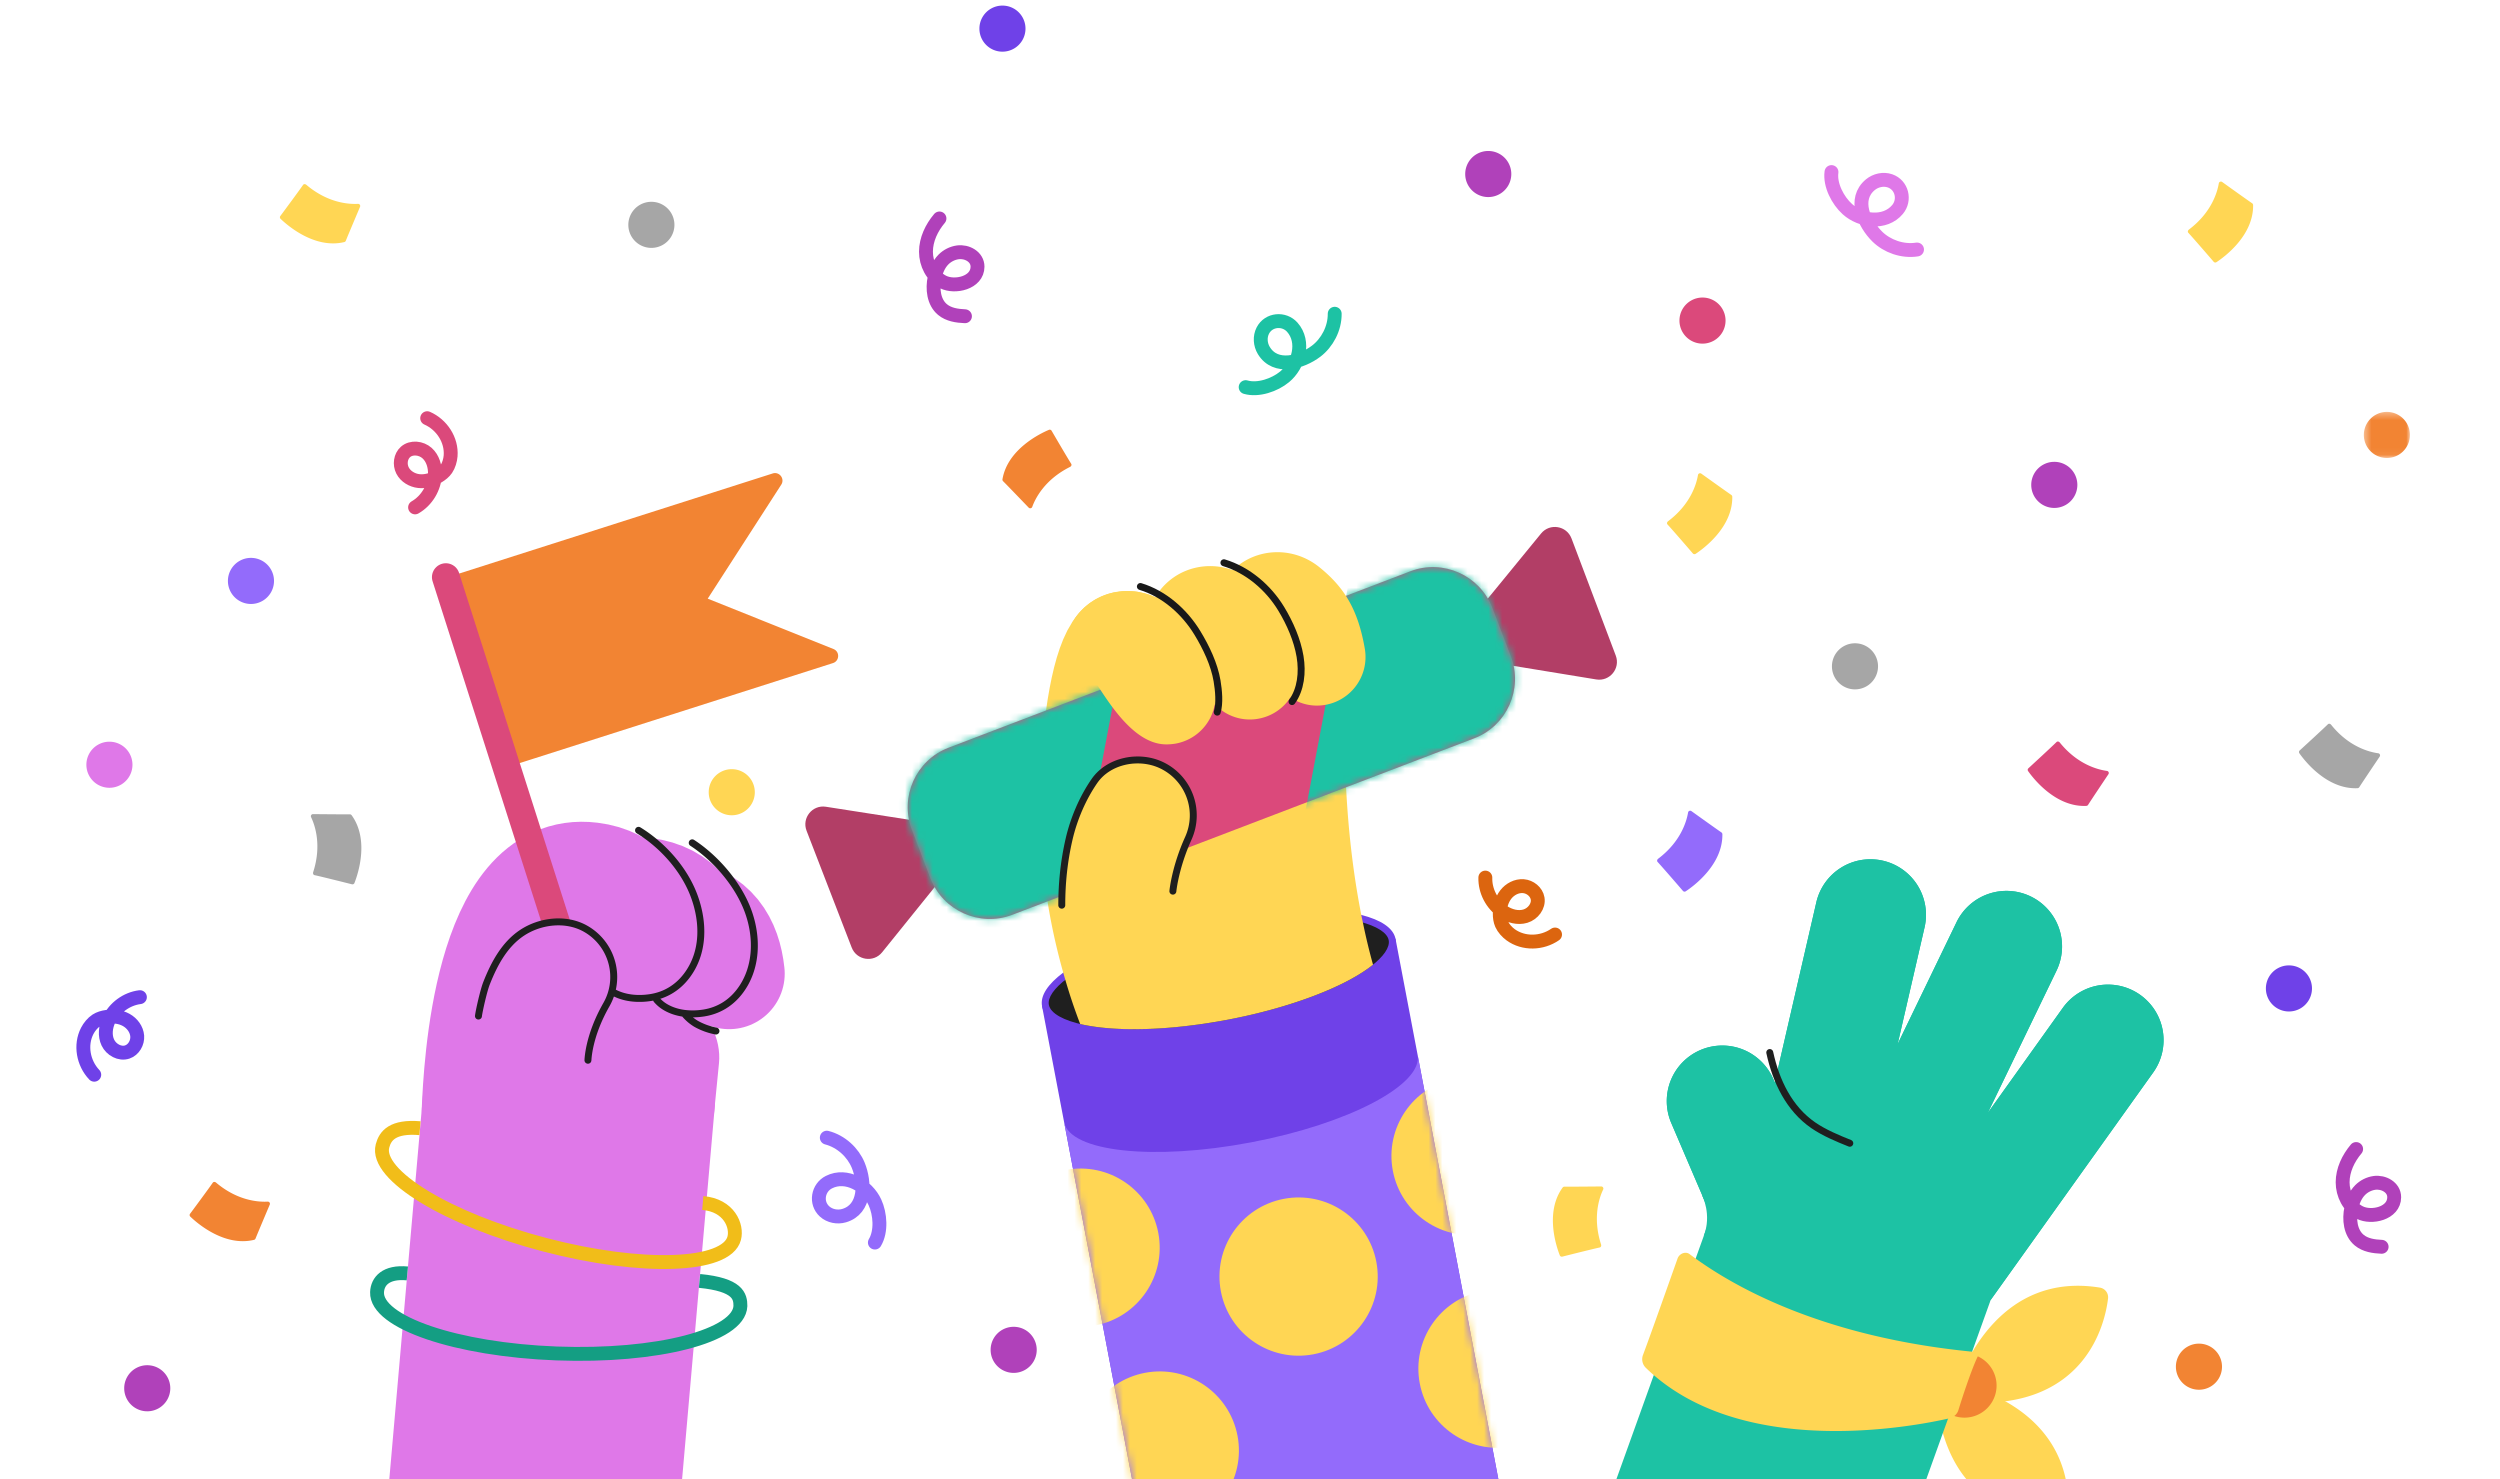<svg xmlns="http://www.w3.org/2000/svg" xmlns:xlink="http://www.w3.org/1999/xlink" width="360" height="213" viewBox="0 0 360 213">
    <defs>
        <path id="a" d="M50.926 0l15.875 83.423-50.907 9.687L.02 9.687c.816 4.292 12.874 5.602 26.931 2.927C41.009 9.939 51.743 4.293 50.926 0"/>
        <path id="c" d="M82.47 25.193L15.943 50.612c-4.691 1.792-9.994-.58-11.786-5.27L1.482 38.34c-1.792-4.69.579-9.994 5.269-11.786l66.528-25.42c4.69-1.791 9.994.58 11.786 5.27l2.675 7.003c1.792 4.69-.58 9.994-5.27 11.786"/>
        <path id="e" d="M55.047-49.122h47.077v113.35H55.047z"/>
        <path id="f" d="M.394.322h6.638v6.637H.394z"/>
    </defs>
    <g fill="none" fill-rule="evenodd">
        <path fill="#DF78E8" d="M102.816 160.37l.717-7.262c.347-3.513-1.531-7.454-4.824-8.723l-6.61-4.259-3.764 6.352-2.331 13.985 16.812-.094z"/>
        <path stroke="#DF78E8" stroke-linecap="round" stroke-linejoin="round" stroke-width="16" d="M100.357 137.064c-.464-4.362-2.506-7.823-7.61-8.446-14.766-1.805-16.084 27.98-16.325 33.239"/>
        <path stroke="#DF78E8" stroke-linecap="round" stroke-linejoin="round" stroke-width="16" d="M104.999 140.2c-.464-4.364-2.506-7.824-7.612-8.448-14.764-1.805-16.082 27.981-16.324 33.24"/>
        <path stroke="#DF78E8" stroke-linecap="round" stroke-linejoin="round" stroke-width="16" d="M92.674 134.858c-.464-4.363-2.506-7.823-7.612-8.447-14.764-1.804-16.082 27.98-16.324 33.24"/>
        <path stroke="#1F1F1F" stroke-linecap="round" stroke-linejoin="round" d="M91.951 119.566c3.438 2.107 6.607 5.604 8.036 9.533 1.377 3.787 1.41 8.127-1.123 11.44-1.296 1.695-3.054 2.77-5.152 3.104-1.823.29-3.85.133-5.477-.803a4.987 4.987 0 0 1-1.343-1.11"/>
        <path stroke="#1F1F1F" stroke-linecap="round" stroke-linejoin="round" d="M99.68 121.367c3.372 2.2 6.531 5.863 7.972 9.636 1.484 3.887 1.4 8.448-1.135 11.761-1.296 1.694-3.054 2.77-5.152 3.104-1.823.29-3.85.133-5.477-.804a4.999 4.999 0 0 1-1.343-1.109M103.1 148.469a9.502 9.502 0 0 1-2.873-1.046 6.64 6.64 0 0 1-1.543-1.292"/>
        <path stroke="#DF78E8" stroke-width="42" d="M76.771 217.212l5.268-60.056"/>
        <path stroke="#149E83" stroke-width="2" d="M100.733 184.454c5.543.539 5.89 2.216 5.886 3.608-.163 4.32-12.008 7.383-26.458 6.838-14.448-.546-26.03-4.491-25.866-8.814.06-1.572 1.25-3.006 4.36-2.713"/>
        <path stroke="#F1BD19" stroke-width="2" d="M101.201 173.235c3.8.327 4.989 3.304 4.525 5.071-1.098 4.183-13.325 4.6-27.31.931-13.987-3.67-24.435-10.036-23.337-14.219.39-1.486 1.457-2.884 5.399-2.558"/>
        <path fill="#F28433" d="M101.913 86.208l18.103 7.25c.938.375.889 1.72-.073 2.026L74.86 109.877a1.077 1.077 0 0 1-1.354-.698l-8.058-25.24a1.077 1.077 0 0 1 .698-1.355l45.12-14.405c.964-.307 1.783.761 1.235 1.611l-10.59 16.418z"/>
        <path fill="#DF78E8" d="M64.2 83.107l16.056 50.292"/>
        <path stroke="#DB497B" stroke-linecap="round" stroke-linejoin="round" stroke-width="4" d="M64.2 83.107l16.056 50.292"/>
        <path fill="#DF78E8" d="M68.898 146.31c.08-.695.735-3.638 1.161-4.72 1.082-2.752 2.57-5.568 5.095-7.251 2.645-1.762 6.376-2.2 9.194-.588a8 8 0 0 1 2.976 10.915c-2.607 4.562-2.65 7.982-2.66 8.008"/>
        <path stroke="#1F1F1F" stroke-linecap="round" stroke-linejoin="round" d="M68.898 146.31c.08-.695.735-3.638 1.161-4.72 1.082-2.752 2.57-5.568 5.095-7.251 2.645-1.762 6.376-2.2 9.194-.588a8 8 0 0 1 2.976 10.915c-2.607 4.562-2.65 7.982-2.66 8.008"/>
        <path fill="#6F41E8" d="M216.834 218.63l-50.904 9.686-15.882-83.46 50.904-9.688z"/>
        <g transform="translate(153.207 151.883)">
            <mask id="b" fill="#fff">
                <use xlink:href="#a"/>
            </mask>
            <use fill="#936BFB" xlink:href="#a"/>
            <path fill="#FFD654" d="M44.984 29.814c1.177 6.182-2.881 12.147-9.063 13.322-6.181 1.177-12.146-2.88-13.323-9.062-1.176-6.181 2.882-12.146 9.064-13.322 6.18-1.176 12.146 2.88 13.322 9.063M69.75 12.454c1.176 6.182-2.882 12.146-9.064 13.323-6.18 1.176-12.146-2.882-13.323-9.063-1.176-6.18 2.882-12.146 9.064-13.323 6.181-1.175 12.146 2.882 13.322 9.063M73.627 43.077c1.177 6.182-2.88 12.146-9.063 13.322-6.18 1.176-12.146-2.88-13.323-9.062-1.176-6.182 2.882-12.147 9.064-13.323 6.181-1.176 12.146 2.881 13.322 9.063M24.995 54.865c1.176 6.182-2.882 12.146-9.063 13.322-6.182 1.177-12.147-2.88-13.323-9.062-1.176-6.182 2.881-12.147 9.063-13.323 6.181-1.176 12.146 2.881 13.323 9.063M13.588 25.652c1.177 6.182-2.88 12.146-9.063 13.323-6.18 1.176-12.146-2.882-13.322-9.063C-9.974 23.73-5.916 17.765.266 16.59c6.181-1.176 12.146 2.881 13.322 9.063" mask="url(#b)"/>
        </g>
        <path fill="#1F1F1F" d="M163.302 148.703c-2.77 0-5.202-.208-7.229-.617-3.289-.675-5.252-1.845-5.527-3.293-.305-1.585 1.387-3.234 2.859-4.337 4.18-3.153 11.922-6.03 20.712-7.699 4.732-.9 9.417-1.377 13.552-1.377 3.222 0 6.069.294 8.231.85 2.695.683 4.316 1.77 4.564 3.061.294 1.563-1.34 3.183-2.762 4.267-4.105 3.14-12.079 6.116-20.81 7.766-4.742.902-9.442 1.38-13.59 1.38"/>
        <path fill="#6F41E8" d="M187.67 130.88c-4.037 0-8.72.448-13.646 1.386-9.12 1.73-16.849 4.72-20.919 7.79-2.2 1.65-3.34 3.32-3.05 4.83.33 1.74 2.51 2.99 5.92 3.69 2.045.413 4.532.627 7.33.627 4.045 0 8.738-.447 13.68-1.387 9.2-1.74 16.98-4.77 21.02-7.86 2.14-1.63 3.23-3.27 2.95-4.76-.3-1.56-2.09-2.73-4.93-3.45-2.216-.569-5.072-.866-8.355-.866m.001 0v1c3.18 0 5.982.29 8.108.835 2.458.624 3.988 1.597 4.193 2.666.193 1.026-.72 2.368-2.574 3.78-4.046 3.095-11.939 6.034-20.6 7.672-4.71.897-9.376 1.37-13.493 1.37-2.739 0-5.138-.204-7.129-.606-3.035-.623-4.908-1.68-5.139-2.9-.199-1.037.748-2.4 2.67-3.842 4.06-3.063 11.917-5.978 20.505-7.607 4.7-.894 9.354-1.368 13.458-1.368l.001-1"/>
        <path fill="#FFD654" d="M197.715 138.916c-.1.08-.21.17-.32.25-4.04 3.09-11.94 6.03-20.6 7.67-4.71.89-9.37 1.37-13.49 1.37-2.74 0-5.14-.21-7.13-.61-.22-.04-.43-.09-.63-.14a79.68 79.68 0 0 1-2.14-6.37c-.1-.34-.2-.68-.3-1.03-2.42-8.57-4.55-20.98-2.59-34.74.1 0 43.34-6.62 43.34-6.62s-1.21 15.85 2.17 33.05c.07.36.15.73.23 1.1.41 2.01.9 4.05 1.46 6.07"/>
        <path stroke="#FFD654" stroke-linecap="round" stroke-linejoin="round" stroke-width="14" d="M168.05 100.19c-.743-4.25-1.958-5.802-4.049-7.49-.98-.79-2.479-.82-3.31.13-2.173 2.478-3.58 10.567-3.998 20.868 0 0-.383 8.042 1.148 14.17"/>
        <path fill="#B23E66" d="M116.145 119.625c-.71-1.839.836-3.758 2.784-3.453l8.908 1.39 8.91 1.39c1.948.305 2.835 2.604 1.598 4.14l-5.658 7.018-5.66 7.02c-1.236 1.535-3.671 1.155-4.382-.684l-3.25-8.41-3.25-8.41zM226.297 77.538c-.696-1.845-3.129-2.243-4.378-.718l-5.71 6.978-5.713 6.976c-1.249 1.526-.378 3.831 1.568 4.15l8.898 1.458 8.898 1.458c1.945.32 3.506-1.588 2.81-3.433l-3.186-8.434-3.187-8.435z"/>
        <g transform="translate(129.825 81.122)">
            <mask id="d" fill="#fff">
                <use xlink:href="#c"/>
            </mask>
            <use fill="#DB497B" xlink:href="#c"/>
            <path fill="#1DC2A4" d="M33.918 1.95l-17.6 92.97c-.933 4.933-5.734 8.206-10.668 7.271l-11.219-2.124c-4.933-.933-8.206-5.734-7.272-10.668L4.76-3.57c.933-4.933 5.734-8.206 10.668-7.27l11.22 2.122c4.932.935 8.205 5.734 7.271 10.668M101.965-36.17l-17.6 92.968c-.933 4.933-5.734 8.206-10.668 7.271l-11.219-2.123c-4.933-.934-8.205-5.735-7.272-10.668l17.6-92.97c.933-4.933 5.734-8.206 10.668-7.27l11.22 2.123c4.932.934 8.205 5.734 7.271 10.668" mask="url(#d)"/>
        </g>
        <path fill="#FFD654" d="M196.531 93.4c-.943-5.403-2.78-8.693-6.548-11.73-3.782-3.053-9.11-2.821-12.456.43-3.548-1.294-7.6-.41-10.18 2.529-.378.432-.687.9-.942 1.388-3.725-1.75-8.207-.966-10.979 2.199-2.548 2.908-1.578 6.182 1.331 8.73 1.363 1.195 5.52 10.355 11.284 10.245a7.97 7.97 0 0 0 1.212-.105 6.995 6.995 0 0 0 5.677-5.652c1.293 1.347 3.088 2.173 5.03 2.173a6.97 6.97 0 0 0 5.854-3.164c1.113.729 2.424 1.163 3.814 1.163a7 7 0 0 0 6.903-8.205"/>
        <path stroke="#191919" stroke-linecap="round" stroke-linejoin="round" d="M164.216 84.457c3.44 1.043 6.372 3.655 8.22 6.702 1.253 2.066 2.42 4.495 2.821 6.887.24 1.431.397 3.2.027 4.501M176.245 81.036c3.44 1.043 6.401 3.581 8.25 6.628 1.252 2.065 2.312 4.47 2.713 6.861.388 2.315.1 4.766-1.154 6.503"/>
        <path fill="#FFD654" d="M168.894 128.326c.008-.032.314-3.38 2.229-7.62a8 8 0 0 0-4.001-10.583c-3.2-1.443-7.494-.603-9.534 2.358-1.714 2.488-2.975 5.47-3.646 8.384-.717 3.114-1.047 6.273-1.047 9.483"/>
        <path stroke="#1F1F1F" stroke-linecap="round" stroke-linejoin="round" d="M168.894 128.326c.008-.032.314-3.38 2.229-7.62a8 8 0 0 0-4.001-10.583c-3.2-1.443-7.494-.603-9.534 2.358-1.714 2.488-2.975 5.47-3.646 8.384-.717 3.114-1.047 6.273-1.047 9.483"/>
        <path fill="#FFD654" stroke="#FFD654" d="M280.347 199.317c4.019.747 17.298 4.266 17.017 18.068a.917.917 0 0 1-.9.89c-3.445.073-16.064-.84-17.196-18.003a.916.916 0 0 1 1.079-.955z"/>
        <path fill="#FFD654" stroke="#FFD654" d="M282.026 200.216c1.305-3.873 6.655-16.525 20.282-14.306a.915.915 0 0 1 .754 1.015c-.412 3.422-3.09 15.787-20.242 14.495a.917.917 0 0 1-.794-1.204z"/>
        <path fill="#F28433" d="M287.507 199.519a4.623 4.623 0 1 1-9.246 0 4.623 4.623 0 0 1 9.246 0"/>
        <path fill="#1DC2A4" d="M308.207 143.273a8 8 0 0 0-11.16 1.857l-10.798 15.112 9.868-20.425a8 8 0 1 0-14.406-6.961l-8.45 17.49 3.878-16.814a7.999 7.999 0 0 0-5.997-9.593 7.997 7.997 0 0 0-9.593 5.997l-5.983 25.938-.2-.468a8 8 0 0 0-10.505-4.202 8.002 8.002 0 0 0-4.202 10.505l5.592 13.047a7.97 7.97 0 0 0 4.011 4.117l-.142.616a7.999 7.999 0 0 0 7.802 9.8 7.952 7.952 0 0 0 3.141-.652 7.973 7.973 0 0 0 1.943 1.323 7.984 7.984 0 0 0 3.002.772 7.984 7.984 0 0 0 3.331 6.935 7.993 7.993 0 0 0 11.16-1.858l29.565-41.376a7.998 7.998 0 0 0-1.857-11.16"/>
        <path fill="#1DC2A4" d="M308.207 143.273a8 8 0 0 0-11.16 1.857l-10.798 15.112 9.868-20.425a8 8 0 1 0-14.406-6.961l-8.45 17.49 3.878-16.814a7.999 7.999 0 0 0-5.997-9.593 7.997 7.997 0 0 0-9.593 5.997l-5.983 25.938-.2-.468a8 8 0 0 0-10.505-4.202 8.002 8.002 0 0 0-4.202 10.505l5.592 13.047c.043.1.096.196.143.294l-16.725 46.56 39.527 14.198 17.402-48.445-.05-.018 23.516-32.912a7.998 7.998 0 0 0-1.857-11.16"/>
        <path stroke="#1F1F1F" stroke-linecap="round" stroke-linejoin="round" d="M254.845 151.562c.901 4.17 2.805 8.085 6.253 10.468 1.575 1.089 3.546 1.909 5.273 2.599"/>
        <path fill="#1DC2A4" d="M245.135 172.203s1.388 2.717.211 5.75c.053.018 1.81-1.179 1.81-1.179l1.302-2.215-2.831-2.954-.492.598z"/>
        <path fill="#FFD654" d="M243.298 180.593c5.272 3.961 18.303 12.065 41.814 14.156-.846 1.32-2.47 6.237-3.108 8.325-.184.601-.714 1.035-1.34 1.177-5.278 1.203-30.057 5.952-43.669-7.288a1.729 1.729 0 0 1-.402-1.853c1.06-2.824 3.857-10.718 4.976-13.883.246-.695 1.132-1.082 1.73-.634"/>
        <path stroke="#DB497B" stroke-linecap="round" stroke-linejoin="bevel" stroke-width="2" d="M61.515 60.22c2.104.926 3.553 3.139 3.374 5.43-.05.628-.267 1.38-.624 1.897-.297.432-.716.766-1.164 1.035-.835.502-1.816.8-2.784.695-.968-.106-1.909-.658-2.353-1.524-.444-.866-.3-2.035.431-2.677.85-.745 2.254-.586 3.098.167.843.753 1.18 1.95 1.138 3.08-.07 1.924-1.19 3.779-2.86 4.739"/>
        <path stroke="#6F41E8" stroke-linecap="round" stroke-linejoin="bevel" stroke-width="2" d="M13.572 154.76c-1.583-1.667-2.063-4.269-1.011-6.312.287-.56.778-1.169 1.307-1.509.441-.283.957-.429 1.474-.504.964-.141 1.986-.036 2.836.436.851.472 1.506 1.344 1.581 2.315.075.97-.51 1.993-1.433 2.302-1.072.359-2.306-.332-2.792-1.352-.486-1.021-.335-2.254.141-3.279.81-1.748 2.56-3.026 4.471-3.266"/>
        <path stroke="#DC650F" stroke-linecap="round" stroke-linejoin="bevel" stroke-width="2" d="M223.927 134.57c-1.889 1.31-4.533 1.39-6.394.037-.508-.37-1.036-.946-1.292-1.522-.211-.478-.278-1.01-.273-1.534.008-.972.267-1.965.862-2.736.597-.77 1.558-1.284 2.529-1.21.97.073 1.892.807 2.057 1.766.192 1.114-.677 2.228-1.76 2.553-1.083.327-2.28-.01-3.221-.637-1.604-1.067-2.601-2.99-2.546-4.916"/>
        <path fill="#F28433" d="M148.642 72.99c.452-1.24 1.812-3.938 5.437-5.751.18-.092.28-.28.173-.452-.618-.984-2.327-3.91-2.821-4.759a.307.307 0 0 0-.386-.131c-1.156.486-5.952 2.753-6.69 7.119a.317.317 0 0 0 .092.28c.545.538 2.799 2.882 3.68 3.801.16.168.436.11.515-.106"/>
        <path fill="#A6A6A6" d="M44.797 117.674c.57 1.19 1.545 4.052.303 7.909-.06.193.004.397.201.44 1.136.247 4.423 1.075 5.374 1.315a.308.308 0 0 0 .365-.184c.461-1.167 2.198-6.178-.405-9.76a.318.318 0 0 0-.263-.132c-.766.014-4.019-.018-5.292-.03a.307.307 0 0 0-.283.442M342.46 108.47c-1.307-.18-4.233-.937-6.772-4.097-.126-.157-.333-.214-.477-.073-.83.813-3.33 3.103-4.055 3.765a.308.308 0 0 0-.047.405c.721 1.027 3.952 5.234 8.374 5.03a.316.316 0 0 0 .255-.147c.41-.648 2.225-3.347 2.936-4.404a.307.307 0 0 0-.214-.48"/>
        <path fill="#936BFB" d="M243.083 117.001c-.219 1.302-1.063 4.204-4.296 6.648-.16.122-.225.327-.088.475.788.855 3.002 3.421 3.643 4.164a.308.308 0 0 0 .404.06c1.048-.69 5.35-3.795 5.276-8.222a.32.32 0 0 0-.14-.26c-.634-.428-3.279-2.322-4.315-3.064a.306.306 0 0 0-.484.2"/>
        <path fill="#FFD654" d="M319.508 26.405c-.219 1.302-1.062 4.204-4.296 6.648-.16.123-.224.328-.087.476.787.854 3.002 3.42 3.643 4.163a.307.307 0 0 0 .403.06c1.05-.69 5.35-3.794 5.277-8.222a.32.32 0 0 0-.14-.26c-.635-.427-3.279-2.322-4.315-3.064a.307.307 0 0 0-.485.2M244.508 68.406c-.219 1.301-1.062 4.203-4.296 6.647-.16.123-.224.328-.087.475.787.855 3.002 3.421 3.643 4.164a.307.307 0 0 0 .403.06c1.05-.69 5.35-3.794 5.277-8.221a.32.32 0 0 0-.14-.26c-.635-.428-3.279-2.323-4.315-3.064a.307.307 0 0 0-.485.199M230.855 171.291c-.568 1.19-1.545 4.051-.303 7.91.062.192-.004.396-.201.438-1.136.247-4.423 1.075-5.374 1.316a.308.308 0 0 1-.364-.184c-.462-1.167-2.2-6.178.404-9.76a.317.317 0 0 1 .264-.132c.765.013 4.018-.018 5.292-.03a.307.307 0 0 1 .282.442"/>
        <path fill="#F28433" d="M38.545 173.035c-1.317.071-4.334-.117-7.427-2.737-.154-.13-.367-.148-.482.018-.662.956-2.68 3.68-3.266 4.466a.307.307 0 0 0 .03.407c.903.871 4.873 4.39 9.177 3.35a.322.322 0 0 0 .223-.194c.28-.713 1.55-3.708 2.046-4.88a.307.307 0 0 0-.3-.43"/>
        <path fill="#FFD654" d="M51.545 29.355c-1.317.07-4.334-.117-7.427-2.737-.154-.13-.367-.148-.482.018-.662.956-2.68 3.679-3.266 4.466a.307.307 0 0 0 .03.407c.903.87 4.873 4.389 9.177 3.35a.322.322 0 0 0 .223-.194c.28-.713 1.55-3.708 2.046-4.88a.307.307 0 0 0-.3-.43"/>
        <path fill="#DB497B" d="M303.396 111.011c-1.308-.177-4.235-.928-6.782-4.081-.127-.157-.333-.214-.478-.072-.83.814-3.323 3.109-4.045 3.773a.307.307 0 0 0-.046.405c.723 1.027 3.962 5.226 8.385 5.012a.319.319 0 0 0 .255-.148c.409-.649 2.217-3.352 2.926-4.41a.307.307 0 0 0-.215-.479"/>
        <path fill="#DF78E8" d="M19.075 110.123a3.318 3.318 0 1 1-6.636 0 3.318 3.318 0 0 1 6.636 0"/>
        <path fill="#FFD654" d="M108.693 114.08a3.319 3.319 0 1 1-6.638 0 3.319 3.319 0 0 1 6.638 0"/>
        <path fill="#936BFB" d="M39.458 83.654a3.319 3.319 0 1 1-6.638 0 3.319 3.319 0 0 1 6.638 0"/>
        <path fill="#B041BA" d="M24.522 199.91a3.318 3.318 0 1 1-6.636 0 3.318 3.318 0 0 1 6.636 0"/>
        <path fill="#A6A6A6" d="M97.118 32.378a3.319 3.319 0 1 1-6.638 0 3.319 3.319 0 0 1 6.638 0"/>
        <path fill="#F28433" d="M319.969 196.804a3.319 3.319 0 1 1-6.64-.002 3.319 3.319 0 0 1 6.64.002"/>
        <path fill="#B041BA" d="M149.288 194.378a3.319 3.319 0 1 1-6.638 0 3.319 3.319 0 0 1 6.638 0M299.139 69.825a3.319 3.319 0 1 1-6.64-.002 3.319 3.319 0 0 1 6.64.002M217.628 25.059a3.318 3.318 0 1 1-6.637.001 3.318 3.318 0 0 1 6.637-.001"/>
        <path fill="#6F41E8" d="M147.671 4.123a3.318 3.318 0 1 1-6.636 0 3.318 3.318 0 0 1 6.636 0M332.926 142.335a3.319 3.319 0 1 1-6.638 0 3.319 3.319 0 0 1 6.638 0"/>
        <path fill="#A6A6A6" d="M270.437 95.952a3.319 3.319 0 1 1-6.638 0 3.319 3.319 0 0 1 6.638 0"/>
        <g transform="translate(340 58.993)">
            <mask id="g" fill="#fff">
                <use xlink:href="#f"/>
            </mask>
            <path fill="#F28433" d="M7.032 3.641a3.319 3.319 0 1 1-6.64-.002 3.319 3.319 0 0 1 6.64.002" mask="url(#g)"/>
        </g>
        <path fill="#DB497B" d="M248.48 46.165a3.319 3.319 0 1 1-6.638 0 3.319 3.319 0 0 1 6.638 0"/>
        <path stroke="#936BFB" stroke-linecap="round" stroke-linejoin="round" stroke-width="2" d="M119.06 163.825c2.065.531 3.77 2.134 4.522 3.965 1.004 2.443 1.111 6.345-2.036 7.263-.958.28-2.063.07-2.803-.6-1.359-1.23-.968-3.42.623-4.224 2.527-1.277 5.527.53 6.617 2.894.782 1.696.96 4.206 0 5.807"/>
        <path stroke="#1DC2A4" stroke-linecap="round" stroke-linejoin="round" stroke-width="2" d="M192.197 45.18c.018 2.135-1.094 4.193-2.67 5.39-2.103 1.597-5.847 2.703-7.541-.103-.517-.854-.599-1.976-.14-2.864.84-1.63 3.056-1.813 4.242-.483 1.882 2.117.907 5.48-1.1 7.14-1.438 1.19-3.817 2.007-5.612 1.49"/>
        <path stroke="#DF78E8" stroke-linecap="round" stroke-linejoin="round" stroke-width="2" d="M276.051 35.93c-2.108.327-4.307-.474-5.72-1.86-1.885-1.851-3.522-5.393-.992-7.477.772-.635 1.869-.878 2.814-.554 1.733.595 2.237 2.76 1.092 4.126-1.819 2.17-5.289 1.695-7.223-.05-1.386-1.25-2.539-3.488-2.289-5.337"/>
        <path stroke="#B041BA" stroke-linecap="round" stroke-linejoin="bevel" stroke-width="2" d="M339.283 165.46c-1.132 1.343-1.938 3.025-1.944 4.782-.005 1.756.894 3.562 2.457 4.361 1.692.864 4.959.14 4.968-2.196.005-1.45-1.55-2.254-2.848-2.07-.776.11-1.51.48-2.062 1.037-.688.696-1.065 1.647-1.27 2.605-.346 1.626-.137 3.541 1.142 4.601.88.73 2.086.91 3.228.958M135.282 31.46c-1.132 1.343-1.937 3.025-1.943 4.782-.006 1.756.893 3.562 2.458 4.361 1.691.864 4.958.14 4.966-2.196.005-1.45-1.549-2.254-2.846-2.07-.776.11-1.512.48-2.063 1.037-.688.696-1.066 1.647-1.27 2.605-.346 1.626-.138 3.541 1.142 4.601.88.73 2.085.91 3.228.958"/>
    </g>
</svg>
